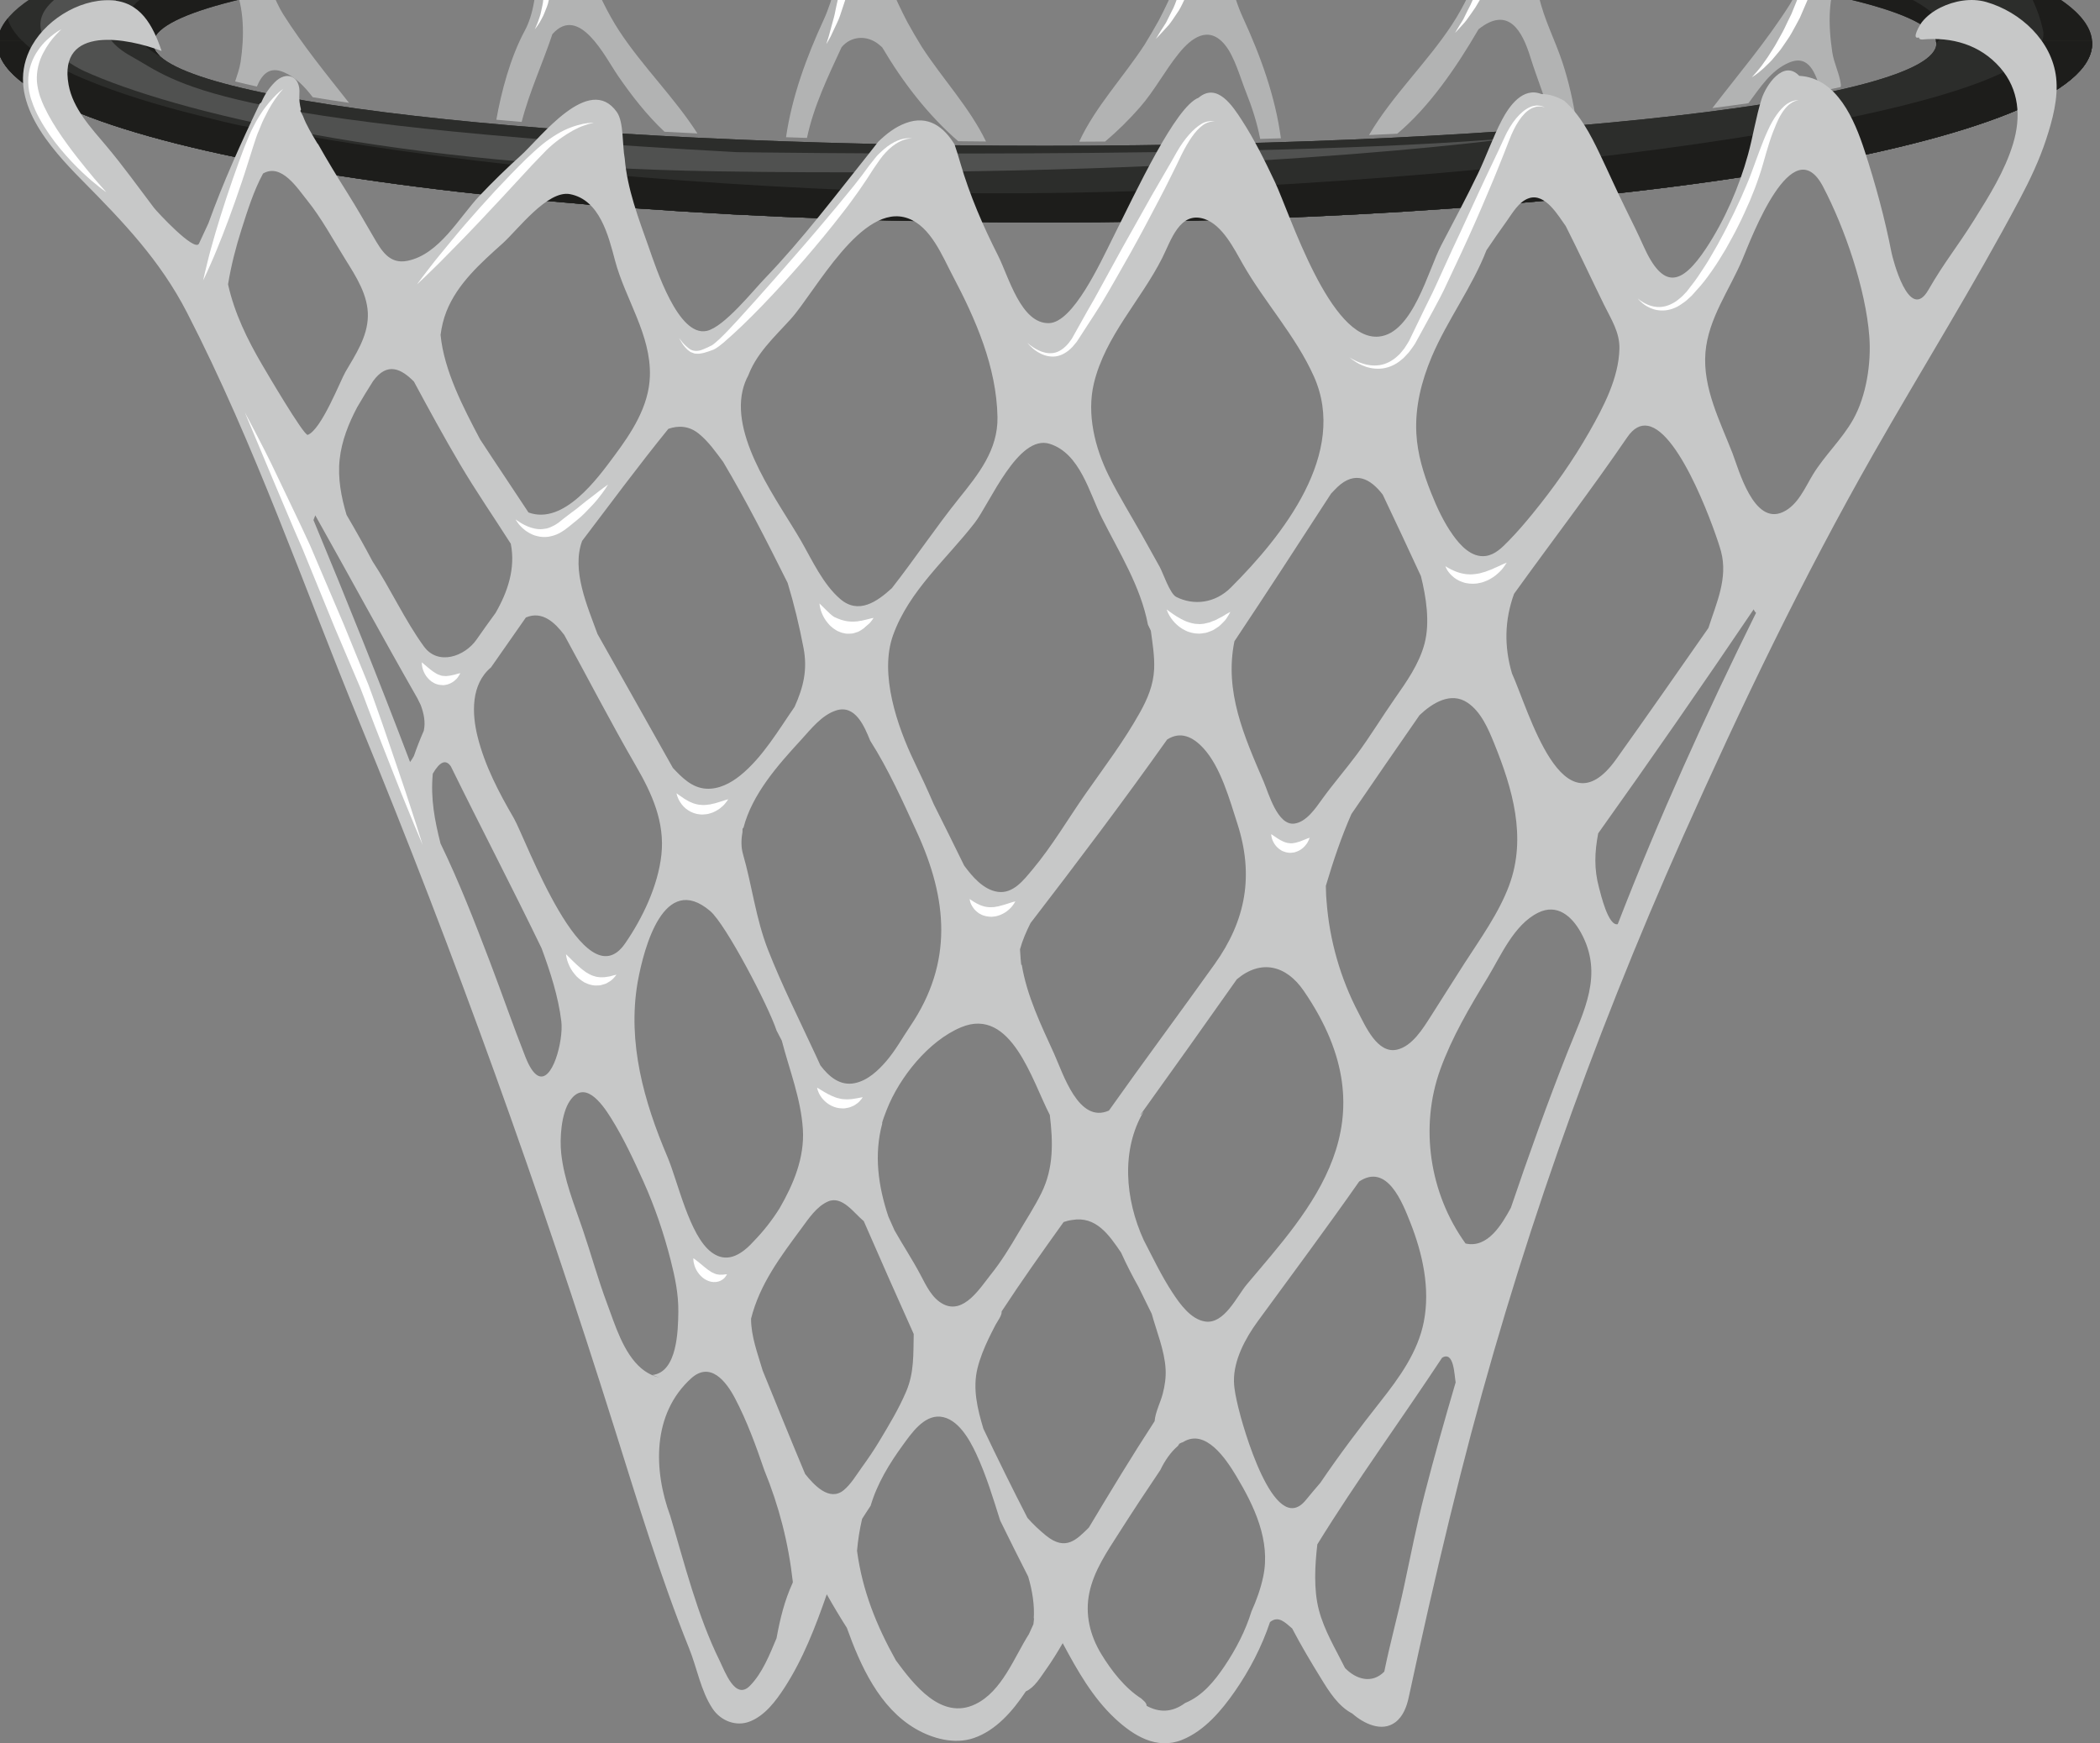 <?xml version="1.0" encoding="UTF-8" standalone="no"?>
<!-- Created with Inkscape (http://www.inkscape.org/) -->

<svg
   version="1.1"
   id="svg1"
   width="785.99"
   height="652.47"
   viewBox="0 0 785.99 652.47"
   xmlns="http://www.w3.org/2000/svg"
   xmlns:svg="http://www.w3.org/2000/svg">
  <rect x="0" y="0" width="785.99" height="652.47" fill="#808080" stroke="none"/>
  <defs
     id="defs1" />
  <g
     id="g1"
     transform="translate(-1892.292,85.948)">
    <g
       id="g4"
       style="display:inline">
      <g
         id="g3"
         transform="translate(1505.581,-837.777)"
         style="display:inline">
        <path
           id="path13"
           d="m 5847.74,4495.54 c -1385.7,0 -2509.01,128.87 -2509.01,287.79 0,158.95 1123.31,287.8 2509.01,287.8 1385.72,0 2509.09,-128.85 2509.09,-287.8 0,-158.92 -1123.37,-287.79 -2509.09,-287.79 m 0.03,791.43 c -1627.84,0 -2947.44,-225.51 -2947.44,-503.64 0,-278.12 1319.6,-503.57 2947.44,-503.57 1627.88,0 2947.48,225.45 2947.48,503.57 0,278.13 -1319.6,503.64 -2947.48,503.64"
           style="display:inline;fill:#2c2d2b;fill-opacity:1;fill-rule:nonzero;stroke:none"
           transform="matrix(0.133,0,0,-0.133,0,1404.293)" />
        <path
           id="path14"
           d="m 3354.49,4749.07 1.56,0.45 c -11.32,11.1 -17.32,22.39 -17.32,33.81 0,158.95 1123.31,287.8 2509.01,287.8 1385.72,0 2509.09,-128.85 2509.09,-287.8 178.8,191.1 -1123.12,436.17 -2519.23,415.94 -1396.17,-20.21 -2286.5,-182.09 -2482.09,-263.07 -195.59,-80.93 -1.02,-187.13 -1.02,-187.13"
           style="display:inline;fill:#1d1d1b;fill-opacity:1;fill-rule:nonzero;stroke:none"
           transform="matrix(0.133,0,0,-0.133,0,1404.293)" />
        <path
           id="path15"
           d="m 8591.91,4967.53 c 28.97,-41.42 52.33,-89.67 64.95,-145.97 60.72,-269.81 -2016.66,-492.35 -3205.66,-456.04 -688.42,21.06 -1329.24,89.22 -1778.55,175.61 -1.44,-0.41 -2.88,-0.71 -4.62,-0.57 -68.85,5.08 -138.75,24.57 -205.42,41.29 -109.59,27.5 -218.34,59.78 -322.6,103.61 -80.17,33.71 -188.73,94.81 -211.01,168.03 -18.75,-22.93 -28.67,-46.35 -28.67,-70.16 0,-278.12 1319.6,-503.57 2947.44,-503.57 1627.88,0 2947.48,225.45 2947.48,503.57 0,64.98 -72.15,127.13 -203.34,184.2"
           style="display:inline;fill:#1d1d1b;fill-opacity:1;fill-rule:nonzero;stroke:none"
           transform="matrix(0.133,0,0,-0.133,0,1404.293)" />
        <path
           id="path16"
           d="m 3141.92,4706.89 c 0,0 -319.24,148.41 80.94,278.81 400.19,130.37 1272.51,301.27 3165.54,269.78 0,0 -1555.78,4.49 -2518.05,-166.37 0,0 -562.06,-62.94 -642.99,-193.35 0,0 -80.93,-76.43 49.45,-148.38 130.42,-71.94 211.32,-188.85 1704.19,-269.79 0,0 1461.34,-22.5 2189.8,40.45 0,0 -822.89,-116.9 -2248.25,-94.39 -894.99,14.12 -1524.33,166.32 -1780.63,283.24"
           style="display:inline;fill:#505150;fill-opacity:1;fill-rule:nonzero;stroke:none"
           transform="matrix(0.133,0,0,-0.133,0,1404.293)" />
      </g>
      <path
         id="path17"
         d="m 2364.585,-136.812 c 0.909,-0.361 0.357,-1.711 -0.256,-2.069 -12.501,-7.349 -20.243,3.981 -23.568,15.547 -2.216,6.36 -3.339,13.5 -4.492,19.065 -0.843,4.039 -2.084,7.953 -3.569,11.799 -2.072,4.761 -4.236,9.469 -6.649,14.063 -1.709,3.103 -3.516,6.167 -5.388,9.215 -7.857,12.061 -18.325,23.135 -24.315,35.984 l -0.033,0.293 c 3.212,-0.012 6.415,-0.028 9.6,-0.055 4.64,-3.905 8.971,-8.192 12.961,-12.744 5.56,-6.339 9.348,-13.713 14.612,-20.229 4.681,-5.812 11.139,-10.677 17.265,-3.235 3.62,4.404 5.749,12.341 7.859,17.612 2.281,5.699 4.169,11.573 5.339,17.604 2.596,-0.072 5.181,-0.148 7.751,-0.224 -2.067,-15.629 -7.656,-30.968 -14.232,-45.216 -6.836,-14.825 -13.421,-49.265 7.116,-57.409"
         style="display:inline;fill:#b2b3b3;fill-opacity:1;fill-rule:nonzero;stroke:none;stroke-width:0.133" />
      <path
         id="path18"
         d="m 1988.816,-99.526 c -1.429,-2.948 -3.383,-5.743 -6.399,-8.275 -11.828,-9.932 -45.509,-12.781 -48.619,5.36 -0.775,4.511 1.749,-2.639 20.124,-3.251 28.435,-0.943 31.268,24.003 28.423,42.917 -0.379,2.5 -1.268,4.885 -2.037,7.307 2.552,0.647 5.275,1.279 8.129,1.909 1.863,-4.412 4.58,-7.708 10.117,-5.341 4.519,1.923 7.777,5.44 10.792,9.336 4.319,0.719 8.836,1.425 13.565,2.104 -8.516,-10.828 -17.205,-21.399 -24.7,-33.265 -3.144,-4.976 -5.496,-12.859 -9.396,-18.801"
         style="fill:#b2b3b3;fill-opacity:1;fill-rule:nonzero;stroke:none;stroke-width:0.133" />
      <path
         id="path19"
         d="m 2102.081,-116.913 c -5.317,-8.039 -18.296,-17.288 -30.149,-18.613 -7.139,0.555 -13.455,2.883 -15.527,9.277 9.149,1.961 18.452,0.136 26.645,6.079 11.765,8.536 12.14,33.719 5.653,45.711 -5.463,10.097 -8.844,23.152 -10.639,33.319 3.113,0.283 6.273,0.561 9.477,0.831 2.848,-11.18 7.847,-21.883 11.505,-32.873 10.064,-11.281 19.745,8.597 24.463,15.475 5.112,7.456 10.829,14.809 17.495,21.072 4.057,0.224 8.167,0.433 12.316,0.641 -8.589,-13.445 -20.516,-25.024 -29.273,-38.396 -8.76,-13.375 -13.243,-29.333 -21.967,-42.521"
         style="fill:#b2b3b3;fill-opacity:1;fill-rule:nonzero;stroke:none;stroke-width:0.133" />
      <path
         id="path20"
         d="m 2231.978,-77.512 c -2.412,-4.588 -4.577,-9.303 -6.649,-14.057 -1.484,-3.841 -2.729,-7.757 -3.568,-11.799 -1.156,-5.563 -2.276,-12.707 -4.492,-19.065 -3.325,-11.565 -11.068,-22.896 -23.569,-15.549 -0.612,0.361 -1.165,1.713 -0.256,2.075 20.537,8.141 13.952,42.579 7.116,57.407 -6.393,13.849 -11.871,28.732 -14.069,43.907 2.593,0.093 5.211,0.181 7.831,0.268 2.521,-11.877 7.827,-22.877 12.927,-33.891 l 0.029,-0.057 c 3.457,-4.203 9.477,-4.707 14.003,-0.997 0.417,0.341 0.817,0.724 1.229,1.085 7.669,13 17.088,25.253 28.411,35.092 3.453,0.044 6.924,0.072 10.409,0.104 -6.037,-12.557 -16.245,-23.461 -23.961,-35.303 -1.872,-3.044 -3.68,-6.117 -5.389,-9.219"
         style="fill:#b2b3b3;fill-opacity:1;fill-rule:nonzero;stroke:none;stroke-width:0.133" />
      <path
         id="path21"
         d="m 2625.482,-110.045 c -1.409,-2.136 -3.943,-3.331 -6.164,-4.443 -3.983,-1.989 -8.576,-3.261 -12.948,-4.079 -10.095,-1.901 -20.439,0.516 -28.364,7.167 -3.011,2.532 -4.967,5.325 -6.393,8.279 -3.899,5.937 -6.252,13.823 -9.399,18.8 -8.769,13.88 -19.16,26 -28.997,38.82 4.653,-0.591 9.14,-1.195 13.475,-1.817 4.471,-5.964 8.448,-12.313 15.177,-15.185 7.66,-3.263 9.957,4.251 12.008,10.656 2.548,-0.497 5.003,-1.005 7.353,-1.515 0.06,-0.404 0.095,-0.732 0.077,-0.847 -0.511,-4.193 -2.603,-8.019 -3.224,-12.164 -3.229,-21.448 0.633,-39.669 23.897,-42.06 4.376,-0.448 8.821,-0.549 13.143,0.396 3.969,0.867 16.376,7.195 10.359,-2.008"
         style="fill:#b2b3b3;fill-opacity:1;fill-rule:nonzero;stroke:none;stroke-width:0.133" />
      <path
         id="path22"
         d="m 2468.305,-87.19 c -4.031,-18.245 2.216,-39.944 23.88,-40.568 0.9,-0.025 2.199,0.104 3.659,0.233 4.072,0.361 9.388,0.723 10.732,-2.268 0.097,-0.216 -0.085,-0.44 -0.268,-0.539 -5.585,-2.919 -10.064,-7.711 -17.64,-7.112 -13.969,1.107 -23.199,6.461 -30.92,18.133 -8.719,13.187 -13.211,29.145 -21.965,42.52 -9.4,14.341 -22.451,26.631 -31.095,41.377 3.548,-0.156 7.071,-0.315 10.557,-0.484 11.831,-9.893 21.949,-24.5 30.431,-39.099 11.159,-8.883 16.364,0.544 19.439,10.549 2.584,8.355 6.121,16.349 7.955,24.937 3.115,-0.237 6.185,-0.489 9.217,-0.744 -1.131,-7.584 -2.824,-15.125 -5.219,-22.393 -2.717,-8.251 -6.877,-16.024 -8.763,-24.544"
         style="fill:#b2b3b3;fill-opacity:1;fill-rule:nonzero;stroke:none;stroke-width:0.133" />
      <path
         id="path49"
         d="m 1940.472,-106.933 c 0,0 22.485,-8.099 36.871,8.541 0,0 -9.889,-21.135 -36.871,-8.541"
         style="fill:#ffffff;fill-opacity:1;fill-rule:nonzero;stroke:none;stroke-width:0.133" />
      <path
         id="path50"
         d="m 2062.776,-128.968 c 0,0 1.171,-0.296 3.269,-0.443 2.088,-0.096 5.141,-0.184 8.744,0.555 3.581,0.707 7.767,2.219 11.548,5.06 1.873,1.428 3.663,3.115 5.168,5.097 1.469,1.987 2.796,4.151 3.753,6.457 0.259,0.631 0.484,1.016 0.765,1.847 l 0.48,1.708 c 0.324,1.136 0.643,2.273 0.957,3.396 0.787,2.156 0.897,4.661 1.161,6.985 0.391,2.331 0.179,4.559 0.017,6.661 -0.017,2.109 -0.561,4.052 -0.971,5.831 -0.301,1.804 -1.088,3.331 -1.599,4.708 -0.503,1.388 -1.255,2.468 -1.705,3.404 -1.093,1.812 -1.911,2.692 -1.911,2.692 0,0 0.557,-1.068 1.276,-2.995 0.285,-0.995 0.823,-2.123 1.072,-3.533 0.248,-1.415 0.741,-2.925 0.839,-4.672 0.165,-1.732 0.459,-3.573 0.315,-5.555 -0.025,-1.98 -0.025,-4.049 -0.472,-6.112 -0.328,-2.087 -0.541,-4.191 -1.361,-6.453 -0.336,-1.115 -0.672,-2.243 -1.013,-3.369 l -0.513,-1.701 -0.639,-1.416 c -0.821,-2.095 -1.964,-4.021 -3.225,-5.797 -1.313,-1.749 -2.741,-3.364 -4.355,-4.705 -3.203,-2.707 -6.844,-4.448 -10.111,-5.547 -3.284,-1.081 -6.185,-1.641 -8.24,-1.847 -2.045,-0.237 -3.251,-0.256 -3.251,-0.256"
         style="fill:#ffffff;fill-opacity:1;fill-rule:nonzero;stroke:none;stroke-width:0.133" />
      <path
         id="path51"
         d="m 2199.174,-138.413 c 0,0 1.076,0.483 2.705,1.756 1.591,1.292 3.828,3.307 5.815,6.312 2.012,2.977 3.768,6.909 4.671,11.349 0.417,2.221 0.756,4.541 0.765,6.916 0.076,1.191 -0.01,2.373 -0.077,3.568 l -0.097,1.797 c -0.068,0.793 -0.173,1.203 -0.255,1.823 -0.783,4.571 -1.548,9.139 -2.399,13.399 -0.507,2.135 -1.252,4.177 -1.843,6.109 -0.637,1.919 -1.239,3.735 -1.795,5.411 -0.561,1.667 -1.348,3.097 -1.928,4.393 -0.604,1.284 -1.131,2.409 -1.565,3.332 -0.964,1.807 -1.599,2.78 -1.599,2.78 0,0 0.344,-1.109 0.953,-3.049 0.268,-0.979 0.585,-2.164 0.953,-3.525 0.34,-1.371 0.847,-2.873 1.216,-4.552 0.655,-3.385 1.585,-7.24 2.479,-11.409 0.549,-4.312 1.268,-8.885 1.979,-13.465 0.081,-0.519 0.235,-1.243 0.255,-1.6 l 0.12,-1.667 c 0.08,-1.107 0.187,-2.213 0.132,-3.309 0.01,-2.188 -0.112,-4.339 -0.409,-6.399 -0.583,-4.125 -1.837,-7.847 -3.335,-10.863 -0.753,-1.507 -1.531,-2.856 -2.313,-3.992 -0.761,-1.161 -1.54,-2.099 -2.204,-2.851 -1.323,-1.511 -2.224,-2.264 -2.224,-2.264"
         style="fill:#ffffff;fill-opacity:1;fill-rule:nonzero;stroke:none;stroke-width:0.133" />
      <path
         id="path52"
         d="m 2356.401,-138.861 c 0,0 -0.288,0.105 -0.761,0.412 -0.501,0.265 -1.165,0.743 -1.985,1.377 -0.873,0.552 -1.699,1.547 -2.732,2.497 -0.437,0.565 -0.901,1.164 -1.395,1.8 -0.515,0.599 -1,1.271 -1.408,2.055 -0.439,0.749 -0.895,1.523 -1.369,2.328 -0.405,0.841 -0.751,1.755 -1.141,2.667 -0.884,1.779 -1.327,3.855 -1.909,5.945 -0.676,2.033 -0.897,4.344 -1.404,6.675 -0.488,2.328 -0.787,4.659 -1.195,7.011 -0.447,2.372 -0.893,4.747 -1.332,7.083 -0.573,2.347 -0.999,4.661 -1.808,6.847 -0.709,2.2 -1.411,4.315 -2.424,6.195 -0.901,1.923 -1.753,3.724 -2.868,5.215 -1.028,1.528 -1.943,2.943 -2.875,4.093 -1,1.096 -1.867,2.052 -2.581,2.841 -1.437,1.565 -2.288,2.405 -2.288,2.405 0,0 0.612,-1.055 1.731,-2.832 0.56,-0.881 1.245,-1.948 2.033,-3.172 0.705,-1.269 1.344,-2.779 2.173,-4.339 0.885,-1.532 1.48,-3.363 2.195,-5.243 0.8,-1.841 1.268,-3.924 1.859,-6.039 0.685,-2.076 0.893,-4.399 1.447,-6.644 0.396,-2.315 0.795,-4.672 1.195,-7.023 0.451,-2.377 0.817,-4.808 1.34,-7.104 0.511,-2.284 0.941,-4.608 1.763,-6.828 0.709,-2.227 1.411,-4.363 2.529,-6.223 0.515,-0.94 0.944,-1.888 1.493,-2.739 0.612,-0.8 1.204,-1.579 1.773,-2.328 1.021,-1.565 2.519,-2.557 3.556,-3.62 1.272,-0.836 2.263,-1.683 3.267,-2.112 0.936,-0.527 1.736,-0.808 2.289,-0.969 0.532,-0.195 0.833,-0.232 0.833,-0.232"
         style="fill:#ffffff;fill-opacity:1;fill-rule:nonzero;stroke:none;stroke-width:0.133" />
      <path
         id="path53"
         d="m 2481.853,-132.566 c 0,0 -0.305,-0.055 -0.867,-0.005 -0.548,-0.015 -1.367,0.208 -2.348,0.451 -0.983,0.323 -2.132,0.765 -3.336,1.547 -1.28,0.597 -2.419,1.847 -3.832,2.813 -1.192,1.312 -2.632,2.52 -3.888,4.104 -1.179,1.628 -2.709,3.183 -3.791,5.019 -1.173,1.905 -2.633,3.835 -3.653,5.867 -1.092,2.036 -2.309,3.976 -3.317,6.172 -2.212,4.211 -4.237,8.565 -6.317,12.585 -2.011,4.049 -4.12,7.756 -6.013,10.868 -1.021,1.531 -2,2.892 -2.868,4.096 -0.804,1.237 -1.783,2.148 -2.457,2.956 -1.435,1.583 -2.277,2.435 -2.277,2.435 0,0 0.608,-1.073 1.715,-2.855 0.532,-0.905 1.307,-1.901 1.892,-3.255 0.639,-1.317 1.353,-2.8 2.183,-4.368 1.46,-3.283 3.187,-7.083 4.964,-11.227 1.796,-4.137 3.787,-8.536 5.981,-12.888 1.045,-2.164 2.416,-4.304 3.607,-6.413 1.149,-2.191 2.693,-3.885 3.969,-5.768 1.305,-2.016 3.032,-3.445 4.432,-5.049 1.441,-1.557 3.173,-2.707 4.573,-3.896 1.653,-0.925 3.015,-1.967 4.516,-2.393 1.4,-0.607 2.705,-0.869 3.781,-1.032 1.081,-0.107 1.937,-0.088 2.505,0.04 0.571,0.08 0.847,0.197 0.847,0.197"
         style="fill:#ffffff;fill-opacity:1;fill-rule:nonzero;stroke:none;stroke-width:0.133" />
      <path
         id="path54"
         d="m 2587.969,-112.334 c 0,0 -1.093,0.297 -2.676,1.309 -0.833,0.436 -1.743,1.123 -2.713,1.991 -1.051,0.763 -1.948,1.96 -3.045,3.088 -1.161,1.073 -1.953,2.693 -3.068,4.101 -1.16,1.391 -1.824,3.279 -2.861,4.959 -1.064,1.683 -1.732,3.659 -2.565,5.591 -0.82,1.975 -1.659,3.98 -2.501,5.985 -0.864,2.007 -1.727,4.017 -2.577,5.992 -1.009,1.971 -2.097,3.861 -3.097,5.705 -1.008,1.841 -2.255,3.44 -3.301,5.036 -1.015,1.612 -2.309,2.925 -3.343,4.224 -1.012,1.324 -2.204,2.321 -3.148,3.284 -0.936,0.969 -1.913,1.667 -2.629,2.308 -1.517,1.208 -2.492,1.736 -2.492,1.736 0,0 0.783,-0.783 2.008,-2.241 0.584,-0.759 1.383,-1.584 2.115,-2.693 0.735,-1.109 1.671,-2.249 2.505,-3.645 0.824,-1.399 1.88,-2.789 2.731,-4.44 0.863,-1.633 1.888,-3.292 2.777,-5.087 0.872,-1.799 1.713,-3.676 2.676,-5.536 0.812,-1.989 1.636,-4.011 2.461,-6.031 0.885,-2.011 1.775,-4.024 2.647,-6.005 0.889,-2.013 1.773,-3.988 2.987,-5.737 1.183,-1.757 2.071,-3.591 3.459,-5 1.327,-1.424 2.355,-2.951 3.768,-3.959 1.309,-1.08 2.459,-2.12 3.731,-2.724 1.169,-0.713 2.24,-1.236 3.185,-1.531 0.888,-0.409 1.688,-0.48 2.187,-0.592 0.507,-0.093 0.783,-0.088 0.783,-0.088"
         style="fill:#ffffff;fill-opacity:1;fill-rule:nonzero;stroke:none;stroke-width:0.133" />
    </g>
    <g
       id="g5"
       style="display:inline">
      <g
         id="g11"
         transform="translate(1505.581,-837.777)"
         style="display:inline">
        <path
           id="path8"
           style="display:inline;fill:#2c2d2b;fill-opacity:1;fill-rule:nonzero;stroke:none"
           d="m 2901.429,4790.739 c -0.21,-2.478 -1.099,-4.926 -1.099,-7.412 0,-278.12 1319.601,-503.569 2947.441,-503.569 1627.88,0 2947.485,225.449 2947.485,503.569 0,2.486 -0.888,4.934 -1.099,7.412 h -438.97 c 0.546,-2.471 1.641,-4.926 1.641,-7.412 0,-158.92 -1123.367,-287.783 -2509.087,-287.783 -1385.7,0 -2509.014,128.863 -2509.014,287.783 0,2.486 1.094,4.941 1.641,7.412 z"
           transform="matrix(0.133,0,0,-0.133,0,1404.293)" />
        <path
           id="path9"
           style="display:inline;fill:#1d1d1b;fill-opacity:1;fill-rule:nonzero;stroke:none"
           d="m 3299.998,4790.739 c 24.635,-24.902 54.492,-41.675 54.492,-41.675 l 1.553,0.454 c -11.32,11.1 -17.314,22.389 -17.314,33.809 0,2.486 1.094,4.941 1.641,7.412 z m 5055.191,0 c 0.546,-2.471 1.641,-4.926 1.641,-7.412 2.292,2.45 3.304,4.945 5.112,7.412 z"
           transform="matrix(0.133,0,0,-0.133,0,1404.293)" />
        <path
           id="path10"
           style="display:inline;fill:#1d1d1b;fill-opacity:1;fill-rule:nonzero;stroke:none"
           d="m 2901.107,4790.739 c -0.214,-2.473 -0.776,-4.931 -0.776,-7.412 0,-278.12 1319.601,-503.569 2947.441,-503.569 1627.88,0 2947.485,225.449 2947.485,503.569 0,2.485 -0.815,4.936 -1.025,7.412 h -140.698 c -95.162,-255.664 -2058.978,-460.131 -3202.339,-425.215 -688.42,21.06 -1329.23,89.216 -1778.54,175.606 -1.44,-0.41 -2.889,-0.711 -4.629,-0.571 -68.85,5.08 -138.745,24.574 -205.415,41.294 -109.59,27.5 -218.343,59.778 -322.603,103.608 -55.817,23.47 -124.813,60.408 -169.453,105.278 z"
           transform="matrix(0.133,0,0,-0.133,0,1404.293)" />
        <path
           id="path11"
           style="display:inline;fill:#505150;fill-opacity:1;fill-rule:nonzero;stroke:none"
           d="m 3036.912,4790.739 c 32.407,-49.707 105.015,-83.848 105.015,-83.848 256.3,-116.92 885.63,-269.122 1780.62,-283.242 1425.36,-22.51 2248.257,94.394 2248.257,94.394 -728.46,-62.95 -2189.81,-40.459 -2189.81,-40.459 -1492.87,80.94 -1573.765,197.855 -1704.185,269.795 -26.273,14.499 -43.663,29.159 -55.166,43.359 z"
           transform="matrix(0.133,0,0,-0.133,0,1404.293)" />
      </g>
      <path
         id="path23"
         d="m 2585.854,71.122 c -2.199,3.891 -0.855,1.508 -0.013,0.02 -4.159,7.355 -10.573,13.297 -14.971,20.472 -2.924,4.773 -5.637,11.555 -11.341,14.123 -10.932,4.935 -16.471,-16.057 -18.801,-22.055 -4.649,-11.98 -11.204,-24.472 -10.115,-37.727 1.047,-12.721 9.06,-23.451 13.859,-34.891 3.432,-8.177 18.689,-49.011 30.161,-27.144 8.193,15.612 15.965,38.42 17.309,56.035 0.765,9.968 -1.099,22.323 -6.088,31.167 m -88.076,188.831 c -3.568,0.839 -6.384,-11.383 -6.988,-13.604 -1.917,-7.019 -1.672,-13.292 -0.324,-20.399 19.771,-27.7 39.135,-55.656 58.196,-83.844 0.189,0.513 0.484,0.961 0.884,1.325 -18.887,38.104 -36.408,76.893 -51.768,116.521 m -40.004,106.169 c -3.272,5.987 -8.593,15.271 -16.951,13.349 -13.501,-18.699 -17.267,-43.66 -9.415,-65.277 4.373,-12.033 10.915,-23.121 17.551,-34.025 5.02,-8.251 9.903,-20.003 19.031,-24.508 7.156,-3.536 12.651,1.357 15.987,7.409 8.689,15.755 1.096,29.361 -4.884,44.484 -7.64,19.315 -14.645,38.901 -21.319,58.568 m -32.276,107.107 c -2.907,11.312 -5.191,22.768 -7.615,34.181 -2.289,10.814 -5.292,21.48 -7.483,32.307 -4.616,4.667 -10.523,2.933 -14.68,-1.347 -3.539,-7.12 -7.796,-14.039 -9.812,-21.8 -1.995,-7.667 -1.464,-16.693 -0.563,-24.497 14.727,-23.888 31.244,-46.433 46.684,-69.836 4.515,-2.761 4.589,6.623 5.087,9.2 -4.087,13.907 -8.033,27.849 -11.619,41.792 m -44.508,2.328 c -11.913,14.495 -23.807,-28.573 -25.283,-34.954 -0.711,-3.088 -1.496,-6.32 -1.565,-9.51 -0.171,-7.963 4.321,-16.229 8.868,-22.456 12.732,-17.419 25.616,-34.695 37.995,-52.375 10.451,-6.951 16.163,7.824 19.12,15.289 4.615,11.672 7.524,24.716 5.071,37.235 -2.204,11.265 -9.143,20.852 -16.1,29.674 -7.871,9.979 -15.48,20.044 -22.613,30.567 -1.845,2.16 -3.688,4.321 -5.479,6.51 -11.523,14.063 -1.425,1.737 -0.013,0.019 m -15.908,28.64 c -0.965,4.533 -2.509,8.813 -4.376,12.946 -2.263,7.32 -5.836,14.187 -10.095,20.52 -3.781,5.627 -8.299,11.146 -14.739,13.786 -4.997,3.707 -9.847,3.56 -14.425,1.067 0,-1.2 -1.263,-2 -2.023,-2.76 -6.131,-3.893 -11.217,-10.493 -14.952,-16.64 -4.22,-6.946 -6.129,-14.814 -4.471,-22.867 1.727,-8.373 6.691,-15.51 11.204,-22.6 5.015,-7.869 10.157,-15.672 15.385,-23.408 1.692,-3.527 3.867,-6.701 6.607,-9.032 0.165,-0.257 0.323,-0.525 0.488,-0.792 0.468,-0.271 0.924,-0.458 1.379,-0.602 8.448,-5.331 16.199,6.477 19.893,12.623 6.776,11.265 12.991,24.289 10.124,37.757 m -81.215,-15.349 c 1.388,1.12 5.391,4.346 -0.01,-0.008 l -0.017,-0.008 c -2.513,-2.031 -4.861,-4.255 -6.997,-6.672 -5.675,-11.034 -11.175,-22.178 -16.496,-33.378 -2.203,-7.363 -4.073,-14.956 -2.207,-22.584 0.944,-3.844 2.467,-7.531 4.16,-11.101 0.839,-1.755 1.719,-3.481 2.62,-5.205 0.668,-1.292 2.424,-3.484 2.272,-5.005 7.425,-11.361 15.283,-22.407 23.189,-33.44 1.005,-0.356 2.039,-0.637 3.113,-0.76 9.001,-1.631 13.944,5.635 18.403,12.2 2.101,4.669 4.389,9.063 6.555,12.909 1.663,3.323 3.28,6.669 4.913,10.005 1.851,6.664 4.836,13.836 5.197,20.771 0.161,3.085 -0.301,6.153 -1.08,9.14 -0.855,3.311 -2.773,6.857 -3.033,10.26 -8.528,13.084 -16.593,26.422 -24.612,39.818 -4.611,4.555 -8.707,8.911 -15.972,3.057 m -4.78,33.121 c -0.567,1.24 -1.132,2.48 -1.695,3.72 -5.551,8.76 -10.088,21.427 -20.025,26.213 -12.821,6.187 -23.144,-7.466 -29.741,-16.36 -7.296,-13.08 -12.548,-26.067 -14.56,-41.041 0.349,-4.044 0.979,-8.039 1.901,-11.967 1.029,-1.659 2.132,-3.276 3.193,-4.911 2.421,-8.211 6.956,-15.693 11.961,-22.563 3.169,-4.346 7.871,-11.341 14.085,-10.773 6.592,0.604 11.009,8.612 13.459,13.878 3.747,8.041 6.316,16.56 8.975,25 3.441,7.027 6.933,14.017 10.489,20.991 1.557,5.307 2.437,10.667 2.072,15.907 0.144,-0.72 0.241,-0.8 -0.115,1.906 m -70.993,-50.173 c -5.399,4.448 -11.26,-2.073 -14.455,-6.063 -5.38,-12.836 -10.616,-25.755 -15.883,-38.683 -1.864,-6.341 -4.352,-12.748 -4.352,-19.437 3.259,-12.959 11.017,-23.196 18.797,-33.719 2.692,-3.639 5.696,-8.271 10.005,-10.14 5.343,-2.337 9.825,4.487 13.381,7.348 6.141,14.123 12.387,28.204 18.699,42.256 -0.187,7.515 0.217,14.304 -2.773,21.4 -2.736,6.483 -6.524,12.74 -10.14,18.765 -1.979,3.295 -4.14,6.467 -6.389,9.576 -2.072,2.868 -4.148,6.427 -6.891,8.696 m -19.083,34.613 c -3.109,6.773 -4.725,13.467 -6.077,20.827 -2.545,6.027 -5.283,13.067 -9.971,17.8 -5.492,5.561 -9.367,-5.439 -11.324,-9.413 -8.371,-16.987 -13.076,-36.133 -18.481,-54.203 -6.313,-17.099 -6.832,-38.137 7.792,-51.435 7.151,-6.489 13.063,1 16.433,7.401 4.491,8.546 7.843,17.755 10.956,26.867 5.543,13.545 9.04,27.155 10.699,41.876 l -0.027,0.28 m -56.663,-80.192 c -6.767,-5.703 -9.945,-16.573 -12.795,-24.164 -3.467,-9.219 -6.044,-18.729 -9.225,-28.044 -3.173,-9.308 -6.921,-18.412 -7.98,-28.263 -0.609,-5.636 0,-14.871 3.224,-19.633 5.397,-7.983 11.727,0.5 15.356,6.303 4.751,7.585 8.579,15.82 12.245,23.973 4.232,9.421 7.568,19.24 10.12,29.248 1.659,6.497 2.973,12.783 2.888,19.499 -0.093,6.863 -0.379,22.524 -9.697,23.56 0.871,0.273 1.939,0.8 2.815,0.988 -2.68,-0.573 -4.969,-1.8 -6.951,-3.467 M 2093.33,316.472 c -1.399,-0.892 -2.88,-3.023 -4.389,-6.845 -4.653,-11.779 -8.783,-23.787 -13.297,-35.62 -5.7,-14.94 -11.485,-29.864 -18.473,-44.256 -2.191,-8.689 -3.764,-16.755 -2.9,-26.121 2.671,-4.603 4.933,-5.483 6.788,-2.696 11.175,22.743 22.911,45.219 33.939,68.037 3.243,8.804 6.267,18.044 7.391,27.388 0.849,7.124 -3.421,23.705 -9.057,20.113 m -61.615,-192.337 c -3.096,-5.863 -6.359,-11.639 -9.711,-17.365 -2.015,-6.711 -3.343,-13.755 -2.589,-20.784 0.736,-6.872 3.351,-13.459 6.564,-19.523 1.909,-3.284 3.892,-6.535 5.933,-9.74 5.368,-7.432 10.689,-4.519 15.305,0.151 5.584,10.38 11.224,20.732 17.217,30.883 6.001,10.169 12.697,19.852 19.036,29.811 1.824,9.203 -1.133,17.992 -5.713,25.921 -2.425,3.308 -4.785,6.609 -7.083,9.915 -4.419,6.364 -14.407,9.904 -19.715,2.615 -7.168,-9.839 -12.493,-21.641 -19.245,-31.883 m 19.185,63.437 c -1.348,3.088 -2.591,6.244 -3.713,9.473 -0.451,0.803 -0.927,1.555 -1.416,2.227 -11.545,-30.443 -23.652,-60.511 -36.157,-90.575 0.229,-0.584 0.456,-1.169 0.677,-1.761 12.791,22.765 25.228,45.752 38.203,68.44 l 1.267,2.573 c 1.153,3.096 1.859,6.347 1.14,9.623 M 2007.458,76.824 c -1.621,0.101 -15.68,-23.919 -17.083,-26.304 -5.512,-9.396 -10.371,-19.363 -12.731,-30.057 1.152,-6.985 2.897,-13.857 5.053,-20.592 2.229,-6.965 4.547,-14.437 8.052,-20.877 6.849,-3.984 12.82,5.459 16.471,9.977 5.428,6.728 9.8,14.903 14.381,22.236 3.976,6.365 8.536,13.404 8.38,21.207 -0.159,7.763 -4.612,14.351 -8.388,20.82 -1.911,3.279 -8.997,21.651 -14.136,23.591 m 51.928,-46.211 c 4.14,-10.448 12.901,-18.156 21.057,-25.484 5.643,-5.079 16.792,-20.052 25.24,-18.407 11.072,2.161 14.335,15.531 16.785,24.773 3.849,14.547 13.56,27.803 13.067,43.349 -0.363,11.336 -6.873,21.159 -13.445,29.984 -5.993,8.047 -18.763,25.901 -31.996,21.027 -5.977,-9.12 -12.141,-18.201 -18.112,-27.36 -6.193,-11.744 -13.497,-25.661 -14.791,-39.096 0.387,-2.937 1.043,-5.869 2.195,-8.787 m 94.495,45.787 c 3.591,2.924 6.283,6.779 9.069,10.523 8.728,14.661 16.488,29.975 24.148,45.311 2.424,8.013 4.389,16.167 5.951,24.388 1.535,8.083 -0.035,14.599 -3.361,21.997 -6.019,8.692 -12.032,19.008 -20.363,25.703 -3.555,2.86 -7.991,5.191 -12.683,4.923 -5.315,-0.297 -9.073,-4.123 -12.507,-7.789 -9.369,-16.724 -18.808,-33.412 -28.213,-50.115 -3.753,-10.375 -9.817,-23.847 -5.743,-34.855 10.659,-14.028 21.161,-28.252 32.272,-41.932 3.799,-1.32 7.788,-1.12 11.429,1.847 m 16.344,-16.136 c 0.453,-2 1.172,-3.937 2.189,-5.801 -0.165,0.435 -0.328,0.877 -0.471,1.315 2.972,-9.115 10.161,-15.5 16.316,-22.315 9.163,-10.133 26.679,-43.995 43.913,-37.68 8.512,3.115 12.775,14.041 16.764,21.601 8.533,16.156 16.36,34.013 16.7,52.771 0.225,12.331 -7.219,21.489 -14.412,30.448 -8.737,10.888 -16.504,22.573 -25.113,33.581 -5.529,5.057 -12.467,9.971 -19.344,4.047 -6.453,-5.557 -10.489,-14.492 -14.604,-21.661 -8.26,-14.376 -26.164,-37.839 -21.939,-56.305 m 114.988,19.912 c 11.356,3.62 14.781,18.333 19.511,27.768 6.461,12.875 14.504,25.568 17.227,39.924 0.357,0.748 0.728,1.492 1.085,2.243 0.629,4.771 1.453,9.563 1.233,14.388 -0.28,5.977 -2.48,11.153 -5.364,16.311 -5.98,10.689 -13.169,20.168 -20.175,30.157 -6.687,9.545 -12.557,19.677 -20.068,28.625 -3.264,3.888 -7.185,9.065 -12.915,8.251 -5.389,-0.765 -9.557,-5.721 -12.583,-9.828 -3.78,-7.685 -7.551,-15.381 -11.412,-23.032 -2.28,-5.312 -4.752,-10.609 -7.279,-15.872 -6.328,-13.172 -13.135,-32.808 -7.916,-47.32 6.024,-16.721 19.925,-28.331 30.541,-42.027 5.696,-7.345 16.283,-33.361 28.113,-29.588 m 16.507,-22.617 c 4.216,-17.685 17.548,-31.055 25.573,-46.937 3.251,-6.427 6.521,-17.721 15.828,-14.607 6.687,2.236 11.097,11.176 14.328,16.844 8.2,14.391 19.771,26.823 26.593,42.02 12.948,28.807 -11.623,59.661 -31.061,79.089 -5.904,5.903 -13.925,6.801 -20.443,3.492 -2.387,-1.213 -4.933,-8.985 -6.168,-11.213 -2.187,-3.939 -4.376,-7.879 -6.576,-11.803 -4.143,-7.391 -8.677,-14.688 -12.447,-22.229 -5.252,-10.516 -8.357,-23.175 -5.628,-34.656 m 91.075,38.867 0.01,-0.009 0.01,-0.013 c 6.759,-6.417 12.497,-3.092 17.016,2.763 4.848,10.141 9.577,20.331 14.304,30.527 1.948,7.861 3.436,17.257 1.352,25.228 -1.999,7.597 -6.72,14.276 -11.161,20.623 -4.816,6.891 -9.157,14.099 -14.168,20.855 -4.237,5.705 -8.908,11.06 -13.055,16.82 -2.416,3.36 -5.859,8.503 -10.349,9.085 -6.296,0.816 -9.652,-11.421 -11.46,-15.64 -7.312,-17.028 -14.811,-33.719 -10.969,-52.601 12.208,-18.303 24.179,-36.773 36.152,-55.235 0.773,-0.801 1.509,-1.628 2.325,-2.401 m 35.377,-48.867 c 2.344,-5.529 1.276,-2.997 0.023,-0.039 5.813,-13.709 15.083,-25.967 20.46,-39.813 2.445,-3.64 4.943,-7.244 7.507,-10.799 2.191,-3.043 4.54,-7.412 8.427,-8.688 6.117,-1.997 10.988,6.661 13.748,10.464 4.935,9.749 9.52,19.656 14.335,29.459 2.688,5.465 5.904,10.296 5.743,16.487 -0.277,10.899 -5.929,21.684 -11.255,31.033 -6.125,10.753 -13.344,20.975 -21.213,30.617 -2.885,3.536 -5.861,7.019 -9.081,10.289 -2.323,2.367 -4.952,5.088 -8.477,5.572 -5.347,0.727 -9.58,-4.031 -12.281,-7.809 -3.488,-4.891 -6.027,-10.409 -8.217,-15.924 -2.841,-7.147 -5.075,-14.48 -5.484,-22.167 -0.519,-9.879 1.903,-19.529 5.748,-28.628 -1.451,3.435 -3.105,7.333 0.02,-0.055 m -39.361,203.919 c -0.128,-1.041 -0.227,-2.883 -0.281,-5.869 2.837,-9.528 5.853,-18.456 9.583,-26.896 8.444,-12.357 16.947,-24.692 25.496,-36.995 4.723,-4.476 11.629,-8.88 17.917,-4.689 5.071,3.385 7.793,9.779 9.996,15.223 6.865,16.92 12.263,35.207 5.648,53.095 -3.871,10.479 -10.839,20.085 -16.861,29.427 -4.205,6.533 -8.303,13.117 -12.496,19.656 -2.924,4.563 -6.933,11.208 -12.676,12.495 -7.3,1.644 -11.808,-8.885 -14.416,-13.843 -6.724,-12.819 -10.827,-27.139 -11.909,-41.603 m -69.599,79.701 c 12.08,-16.819 24.084,-33.68 36.011,-50.601 8.933,-7.529 18.388,-5.352 25.007,4.283 33.893,49.308 2.34,81.841 -21.241,109.873 -3.787,4.492 -8.432,15.003 -15.628,13.935 -5.389,-0.8 -9.489,-6.636 -12.239,-10.817 -4.104,-6.24 -7.329,-13.055 -10.765,-19.675 -6.997,-15.328 -8.516,-33.76 0,-48.153 -0.812,1.033 -1.369,1.653 -1.144,1.156 m -44.515,-56.221 c -0.081,1.005 -0.293,0.219 -0.635,-5.589 0.925,-3.392 2.336,-6.635 3.936,-9.82 17.409,-22.623 34.616,-45.404 51.128,-68.697 4.952,-3.191 9.545,-1.125 13.544,3.2 6.504,7.031 9.843,19.281 12.727,28.196 6.275,19.385 3.251,36.236 -8.491,52.673 -13.088,18.333 -26.537,36.401 -39.559,54.795 -11.399,5.071 -17.184,-13.961 -20.571,-21.396 -4.883,-10.724 -10.196,-21.645 -12.08,-33.361 m -52.179,59.544 c -0.231,0.161 0.081,-1.013 1.645,-5.035 4.715,-12.088 15.636,-25.831 27.875,-30.935 18.796,-7.831 26.624,20.235 33.187,32.827 1.204,10.129 1.492,19.785 -3.123,29.173 -2.544,5.177 -5.777,10.092 -8.693,15.063 -3.127,5.331 -6.368,10.623 -10.24,15.448 -4.007,5.003 -10.115,15.055 -17.796,11.139 -4.245,-2.161 -6.448,-7.005 -8.567,-11.013 -2.999,-5.669 -6.547,-11.027 -9.703,-16.612 -0.767,-1.729 -1.545,-3.461 -2.311,-5.188 -3.785,-11.345 -5.453,-23.067 -2.275,-34.867 m -34.293,-45.445 c -2.985,-6.424 -5.875,-12.885 -8.46,-19.481 -4.632,-11.839 -5.939,-23.893 -9.367,-35.808 -0.736,-2.565 -0.744,-5.339 -0.204,-8.227 0.012,-0.429 0.01,-0.856 0.021,-1.289 0.127,-0.159 0.251,-0.323 0.379,-0.484 3.271,-12.571 12.917,-23.421 21.503,-32.765 3.721,-4.055 7.72,-9.295 13.139,-11.039 7.209,-2.328 10.612,6.036 12.757,11.301 6.809,10.699 12.236,22.773 17.507,34.292 11.437,24.967 13.637,48.672 -2.488,72.533 -2.995,4.425 -5.543,9.12 -9.048,13.185 -3.049,3.539 -6.928,7.159 -11.651,8.159 -5.605,1.188 -9.8,-2.461 -12.969,-6.648 -0.467,-1.029 -0.931,-2.071 -1.411,-3.097 -3.183,-6.897 -6.504,-13.739 -9.708,-20.632 m -61.971,-21.883 c -15.22,22.013 -37.236,-39.347 -41.668,-46.951 -5.589,-9.591 -10.815,-19.568 -13.524,-30.401 -2.173,-8.664 -2.564,-19.623 5.003,-25.976 4.267,-6.147 8.636,-12.303 13.059,-18.683 6.143,-2.62 10.885,1.915 14.369,6.541 8.944,16.331 17.487,32.893 26.824,49.008 6.013,10.372 10.867,21.047 9.523,33.309 -1.267,11.561 -7.027,23.667 -13.585,33.152 m 4.665,14.724 c 0.039,-0.188 0.069,-0.372 0.103,-0.568 2.313,-12.64 9.788,-41.008 27.081,-26.3 5.876,5.008 21.792,35.459 24.864,44.781 0.655,1.24 1.28,2.491 1.94,3.724 2.837,10.943 7.159,21.732 7.885,33.123 0.677,10.656 -3.479,20.576 -8.707,29.623 -2.804,4.479 -6.044,8.604 -9.715,12.377 -6.661,7.388 -11.745,7.125 -15.832,4.049 -8.265,-6.244 -12.505,-26.448 -16.471,-35.76 -8.753,-20.557 -14.964,-42.604 -11.149,-65.049 M 2508.961,73.418 c 12.497,2.104 26.029,41.503 27.487,47.051 2.639,10.047 -1.727,19.225 -4.728,28.624 -11.469,16.425 -22.911,32.865 -34.553,49.164 -20.119,28.152 -32.596,-18.069 -38.971,-32.156 -2.967,-10.039 -2.8,-19.929 0.781,-29.796 14.063,-19.551 28.763,-38.688 42.341,-58.571 2.42,-3.541 5.009,-4.759 7.643,-4.316 m 152.907,-130.301 c -1.561,-13.781 -13.315,-24.641 -26.199,-28.325 0.616,0.175 1.293,0.364 1.952,0.557 -0.561,-0.163 -1.208,-0.349 -1.96,-0.563 -0.209,-0.063 -0.333,-0.093 -0.507,-0.143 0.171,0.045 0.311,0.085 0.497,0.14 -5.589,-1.597 -11.989,-0.437 -17.112,2.123 -2.628,1.315 -5.065,3.096 -6.899,5.408 -0.584,0.737 -4.271,6.709 -1.101,5.753 -0.019,0.479 0.344,0.752 1.121,0.781 11.159,-1.055 21.732,1.893 29.277,10.549 7.125,8.159 7.853,18.481 4.791,28.525 -3.117,10.216 -8.924,19.451 -14.556,28.443 -6.512,10.401 -10.996,15.565 -17.121,26.196 -7.265,12.62 -13.42,-12.065 -13.781,-13.872 -2.527,-12.928 -5.997,-25.675 -10.081,-38.188 -3.756,-11.528 -10.299,-27.317 -24.476,-28.063 -5.924,-6.265 -12.48,3.56 -14.088,8.661 -2.135,6.779 -3.197,13.972 -5.095,20.847 -3.315,12.055 -8.733,24.519 -15.603,34.929 -9.367,14.188 -16.203,15.612 -23.536,-0.799 -2.016,-4.521 -4.211,-8.961 -6.409,-13.393 -3.489,-7.019 -6.636,-14.175 -10.021,-21.24 -3.373,-7.057 -7.252,-14.475 -13.239,-19.685 -2.649,-1.484 -5.419,-2.523 -8.489,-2.497 -6.925,-2.773 -12.024,4.42 -14.773,9.649 -3.408,6.489 -5.819,13.513 -8.992,20.129 -4.359,9.052 -9.085,17.915 -13.751,26.808 -4.927,9.401 -10.601,32.9 -23.297,34.181 -18.325,1.841 -33.252,-45.828 -38.993,-57.968 -3.731,-7.891 -7.615,-15.743 -12.373,-23.076 -3.311,-5.091 -9.16,-14.265 -16.177,-8.341 -8.559,3.259 -23.144,34.6 -32.141,52.584 -4.801,9.612 -14.836,31.476 -23.773,31.765 -10.544,0.344 -15.143,-17.427 -19.103,-25.244 -5.695,-11.251 -10.596,-22.571 -14.131,-34.685 -0.664,-2.257 -1.348,-4.636 -2.175,-6.98 -3.939,-6.4 -9.779,-11.148 -18.316,-7.943 -4.036,1.516 -7.231,4.071 -10.212,6.931 -1.14,1.457 -2.267,2.927 -3.395,4.336 -12.651,15.804 -24.973,32.216 -39.031,46.817 -4.505,4.68 -15.288,18.219 -21.763,19.669 -10.701,2.408 -18.967,-23.492 -21.748,-31.357 -3.799,-10.736 -8.019,-21.719 -8.972,-33.153 -0.953,-4.964 -0.301,-13.637 -2.948,-17.388 -10.373,-14.677 -28.605,9.691 -36.015,16.328 -5.317,4.773 -10.425,9.756 -15.333,14.943 -7.716,8.169 -15.059,21.985 -27.011,24.404 -6.809,1.383 -9.751,-3.844 -12.736,-8.967 -3.187,-5.465 -6.3,-10.945 -9.673,-16.299 -3.815,-6.057 -7.524,-12.149 -11.041,-18.385 -0.089,-0.097 -0.197,-0.175 -0.277,-0.305 -1.991,-3.336 -4.067,-6.675 -5.393,-10.24 -0.323,-0.637 -0.668,-1.255 -0.983,-1.892 0.072,-0.164 0.149,-0.352 0.227,-0.537 -0.477,-1.877 -0.737,-3.831 -0.584,-5.899 0.48,-6.687 -4.879,-8.736 -9.217,-4.323 -2.132,2.169 -3.727,4.524 -4.925,7.305 -0.153,0.353 -0.409,0.565 -0.695,0.697 -7.001,14.648 -13.725,29.516 -19.209,44.768 -1.164,2.549 -2.352,5.089 -3.539,7.628 -1.587,3.391 -15.883,-12.109 -16.881,-13.437 -5.923,-7.817 -11.615,-15.789 -17.951,-23.289 -5.581,-6.593 -12.357,-13.853 -13.961,-22.672 -4.131,-22.684 22.268,-17.495 34.816,-12.688 -3.28,-9.567 -7.887,-18.596 -19.239,-18.989 -12.052,-0.424 -25.173,7.977 -30.235,18.811 -8.649,18.513 7.767,36.489 19.8,48.675 15.288,15.473 29.056,29.763 39.163,49.392 25.489,49.513 43.584,102.319 64.716,153.733 35.641,86.721 67.236,174.613 95.392,264.192 8.652,27.516 17.087,55.367 27.865,82.14 2.944,7.307 4.329,15.8 8.711,22.427 3.059,4.614 8.835,6.92 14.08,4.814 5.585,-2.227 9.635,-7.64 12.803,-12.507 6.997,-10.747 11.703,-23 15.896,-35.054 2.395,4.254 4.892,8.44 7.521,12.561 5.071,14.16 12.173,29.906 25.764,37.8 6.316,3.667 14.523,5.88 21.648,3.467 8.435,-2.84 14.797,-10.307 19.569,-17.493 3.225,-1.413 5.5,-5.307 7.465,-8.067 2.288,-3.213 4.364,-6.573 6.335,-9.986 5.397,10.08 11.157,20.347 19.616,28.227 6.895,6.414 15.557,11.787 25.043,7.973 8.379,-3.36 14.781,-10.96 19.796,-18.186 5.508,-7.933 10.064,-16.733 13.131,-25.893 3.156,-2.56 5.601,0.106 8.291,2.373 3.331,6.36 6.984,12.507 10.744,18.6 3.043,4.96 6.457,10.494 11.787,13.267 4.173,3.68 10.996,7.12 16.135,3.214 2.871,-2.173 4.228,-5.853 4.96,-9.267 1.229,-5.707 2.471,-11.414 3.731,-17.107 4.904,-22.173 10.072,-44.273 15.644,-66.281 20.771,-82.032 48.819,-161.436 83.256,-238.719 21.724,-48.756 44.94,-97.071 71.377,-143.461 18.119,-31.8 37.537,-62.849 54.692,-95.201 3.816,-7.197 7.329,-14.591 9.872,-22.343 2.371,-7.217 4.625,-15.472 3.753,-23.128"
         style="fill:#c7c8c8;fill-opacity:1;fill-rule:nonzero;stroke:none;stroke-width:0.133" />
      <path
         id="path24"
         d="m 2638.753,-84.329 c 1,0.287 1.585,0.451 1.8,0.511 -0.256,-0.068 -0.948,-0.271 -1.8,-0.511"
         style="fill:#dedede;fill-opacity:1;fill-rule:nonzero;stroke:none;stroke-width:0.133" />
      <path
         id="path25"
         d="m 2637.966,-84.553 c 0.272,0.076 0.54,0.148 0.787,0.224 -0.239,-0.068 -0.493,-0.143 -0.787,-0.224"
         style="fill:#dedede;fill-opacity:1;fill-rule:nonzero;stroke:none;stroke-width:0.133" />
      <path
         id="path26"
         d="m 2637.621,-84.652 c 0.128,0.033 0.225,0.06 0.345,0.099 l -0.345,-0.099"
         style="fill:#dedede;fill-opacity:1;fill-rule:nonzero;stroke:none;stroke-width:0.133" />
      <path
         id="path27"
         d="m 2640.553,-83.818 c 0.14,0.041 0.131,0.041 0,0"
         style="fill:#dedede;fill-opacity:1;fill-rule:nonzero;stroke:none;stroke-width:0.133" />
      <path
         id="path28"
         d="m 2635.154,-85.358 c -0.604,-0.173 -1.131,-0.323 -1.399,-0.4 0.225,0.067 0.719,0.208 1.399,0.4"
         style="fill:#dedede;fill-opacity:1;fill-rule:nonzero;stroke:none;stroke-width:0.133" />
      <path
         id="path29"
         d="m 2114.489,-39.938 c 0,0 -1.435,0.167 -3.744,1.021 -2.335,0.783 -5.436,2.463 -8.821,4.875 -1.681,1.235 -3.441,2.645 -5.14,4.331 -1.649,1.62 -3.419,3.628 -5.289,5.487 -3.604,3.888 -7.437,8.047 -11.277,12.196 -3.909,4.116 -7.728,8.32 -11.439,12.14 -3.649,3.877 -7.219,7.355 -10.173,10.429 -2.969,3.057 -5.595,5.475 -7.355,7.235 -1.821,1.713 -2.86,2.693 -2.86,2.693 0,0 0.823,-1.175 2.336,-3.152 1.545,-1.957 3.651,-4.841 6.381,-8.124 2.723,-3.284 5.843,-7.167 9.332,-11.204 3.492,-4.033 7.279,-8.279 11.144,-12.463 3.871,-4.149 7.86,-8.295 11.697,-12.04 1.965,-1.833 3.765,-3.56 5.751,-5.184 1.927,-1.6 3.911,-2.917 5.768,-4.055 3.753,-2.272 7.296,-3.333 9.753,-3.844 2.489,-0.505 3.936,-0.341 3.936,-0.341"
         style="fill:#ffffff;fill-opacity:1;fill-rule:nonzero;stroke:none;stroke-width:0.133" />
      <path
         id="path30"
         d="m 2233.646,-34.092 c 0,0 -0.499,-0.052 -1.392,0.067 -0.893,0.144 -2.177,0.505 -3.641,1.297 -1.476,0.779 -3.105,2.016 -4.687,3.701 -1.629,1.659 -3.067,3.861 -4.675,6.213 -1.579,2.505 -3.297,5.143 -5.261,7.935 -1.957,2.749 -4.008,5.648 -6.292,8.528 -4.471,5.819 -9.464,11.841 -14.573,17.764 -10.281,11.788 -21.02,23.148 -30.009,30.859 -1.173,0.932 -2.232,1.875 -3.645,2.593 -1.272,0.511 -2.459,0.885 -3.663,1.24 -0.599,0.161 -1.229,0.232 -1.799,0.339 -0.604,0.019 -1.204,-0.027 -1.752,-0.076 -0.54,-0.195 -1.056,-0.369 -1.52,-0.569 -0.399,-0.297 -0.777,-0.587 -1.139,-0.86 -1.303,-1.216 -2.012,-2.383 -2.459,-3.183 -0.473,-0.785 -0.728,-1.208 -0.728,-1.208 0,0 0.308,0.38 0.885,1.099 0.532,0.732 1.445,1.74 2.731,2.743 1.28,1.112 3.267,1.361 5.376,0.44 1.035,-0.427 2.225,-0.94 3.371,-1.549 0.908,-0.609 1.943,-1.544 2.993,-2.513 4.169,-4.003 8.665,-9.145 13.548,-14.549 4.845,-5.453 10.02,-11.263 15.091,-17.159 5.144,-5.844 10.149,-11.8 14.829,-17.388 2.309,-2.812 4.539,-5.529 6.656,-8.112 2.068,-2.56 3.973,-5.12 5.665,-7.475 0.933,-1.173 1.827,-2.299 2.676,-3.367 0.856,-1.06 1.924,-1.864 2.777,-2.716 1.843,-1.593 3.689,-2.708 5.311,-3.364 1.612,-0.685 3.007,-0.821 3.921,-0.857 0.931,0.008 1.404,0.128 1.404,0.128"
         style="fill:#ffffff;fill-opacity:1;fill-rule:nonzero;stroke:none;stroke-width:0.133" />
      <path
         id="path31"
         d="m 2085.262,108.447 c 0,0 0.535,0.429 1.521,1.049 0.98,0.623 2.421,1.443 4.2,2.021 0.893,0.268 1.853,0.517 2.865,0.569 1.013,0.109 2.051,-0.059 3.097,-0.239 1.043,-0.271 2.051,-0.732 3.053,-1.292 0.464,-0.309 1.039,-0.643 1.421,-0.927 l 1.557,-1.268 c 1.059,-0.808 2.119,-1.625 3.165,-2.425 1.036,-0.807 2.135,-1.519 3.032,-2.331 1.879,-1.571 3.739,-2.932 5.323,-4.156 3.124,-2.489 5.384,-4.041 5.384,-4.041 0,0 -1.371,2.375 -3.947,5.517 -1.276,1.581 -2.953,3.3 -4.752,5.133 -1.788,1.872 -3.935,3.399 -5.989,5.136 l -1.591,1.211 c -0.697,0.489 -1.289,0.799 -1.936,1.195 -1.305,0.707 -2.748,1.115 -4.16,1.357 -1.437,0.161 -2.841,0.104 -4.092,-0.235 -1.276,-0.245 -2.356,-0.807 -3.296,-1.344 -1.872,-1.091 -3.067,-2.411 -3.816,-3.353 -0.74,-0.959 -1.041,-1.579 -1.041,-1.579"
         style="fill:#ffffff;fill-opacity:1;fill-rule:nonzero;stroke:none;stroke-width:0.133" />
      <path
         id="path32"
         d="m 1998.332,-52.678 c 0,0 -0.893,0.86 -2.155,2.573 -1.284,1.697 -2.968,4.229 -4.529,7.495 -0.855,1.591 -1.649,3.377 -2.381,5.317 -0.873,1.868 -1.464,3.988 -2.187,6.109 -1.408,4.331 -2.811,9.052 -4.395,13.669 -3.109,9.284 -6.533,18.453 -9.353,25.248 -1.375,3.411 -2.693,6.197 -3.544,8.167 -0.876,1.963 -1.437,3.065 -1.437,3.065 0,0 0.231,-1.216 0.741,-3.3 0.531,-2.081 1.189,-5.083 2.184,-8.623 1.933,-7.093 4.829,-16.448 8.045,-25.692 0.82,-2.305 1.641,-4.609 2.451,-6.877 0.863,-2.259 1.615,-4.483 2.521,-6.631 0.915,-2.156 1.685,-4.276 2.731,-6.164 0.957,-1.915 1.967,-3.667 3.016,-5.219 0.961,-1.599 2.115,-2.899 3.024,-4.097 0.991,-1.145 1.872,-2.127 2.651,-2.875 1.564,-1.508 2.617,-2.167 2.617,-2.167"
         style="fill:#ffffff;fill-opacity:1;fill-rule:nonzero;stroke:none;stroke-width:0.133" />
      <path
         id="path33"
         d="m 1915.29,-75.009 c 0,0 -0.871,0.781 -2.229,2.265 -1.36,1.475 -3.125,3.761 -4.644,6.719 -1.544,2.948 -2.573,6.696 -2.305,10.667 0.085,0.961 0.276,2.051 0.455,2.928 0.299,1.049 0.524,2.241 0.932,3.161 0.651,1.935 1.676,4.003 2.697,5.965 2.109,3.961 4.653,7.748 7.163,11.209 2.515,3.476 5.02,6.615 7.201,9.299 2.191,2.672 4.037,4.904 5.401,6.396 1.349,1.521 2.119,2.391 2.119,2.391 0,0 -3.879,-2.615 -8.979,-7.429 -2.544,-2.409 -5.385,-5.365 -8.197,-8.751 -2.803,-3.391 -5.576,-7.227 -7.852,-11.424 -1.173,-2.101 -2.127,-4.249 -2.913,-6.64 -0.464,-1.196 -0.631,-2.245 -0.919,-3.344 -0.239,-1.305 -0.333,-2.425 -0.376,-3.62 -0.084,-4.748 1.608,-8.984 3.701,-11.927 2.033,-3.029 4.403,-4.901 6.023,-6.152 1.655,-1.229 2.723,-1.713 2.723,-1.713"
         style="fill:#ffffff;fill-opacity:1;fill-rule:nonzero;stroke:none;stroke-width:0.133" />
      <path
         id="path34"
         d="m 2201.721,143.523 c 0,0 1.192,0.692 2.8,1.452 0.796,0.401 1.736,0.745 2.684,1.087 0.977,0.257 1.969,0.557 2.999,0.591 1.02,0.144 2.051,0.027 3.072,-0.044 0.493,-0.123 0.995,-0.177 1.488,-0.243 0.489,-0.115 0.953,-0.224 1.383,-0.323 0.897,-0.156 1.625,-0.443 2.199,-0.544 0.561,-0.128 0.911,-0.177 0.911,-0.177 0,0 -0.161,0.289 -0.511,0.768 -0.361,0.448 -0.825,1.196 -1.651,1.787 -0.753,0.693 -1.8,1.308 -3.033,1.805 -0.637,0.169 -1.305,0.403 -2.008,0.5 -0.709,0.023 -1.441,0.137 -2.172,0.052 -0.728,-0.101 -1.447,-0.216 -2.128,-0.459 -0.705,-0.161 -1.292,-0.568 -1.896,-0.852 -1.128,-0.713 -2.055,-1.525 -2.655,-2.369 -1.28,-1.617 -1.481,-3.031 -1.481,-3.031"
         style="fill:#ffffff;fill-opacity:1;fill-rule:nonzero;stroke:none;stroke-width:0.133" />
      <path
         id="path35"
         d="m 2145.514,210.968 c 0,0 1.239,0.94 2.919,2.041 0.863,0.523 1.829,1.115 2.896,1.513 0.505,0.263 1.089,0.345 1.624,0.528 0.557,0.128 1.12,0.256 1.707,0.251 1.144,0.169 2.328,-0.051 3.488,-0.183 0.571,-0.167 1.14,-0.276 1.697,-0.391 0.553,-0.167 1.072,-0.325 1.552,-0.464 1.012,-0.252 1.817,-0.627 2.447,-0.779 0.62,-0.184 1.003,-0.273 1.003,-0.273 0,0 -0.189,0.323 -0.581,0.852 -0.417,0.497 -0.944,1.317 -1.851,2 -0.839,0.781 -1.987,1.487 -3.348,2.085 -0.715,0.201 -1.437,0.524 -2.237,0.628 -0.808,0.057 -1.624,0.211 -2.463,0.101 -1.668,-0.115 -3.293,-0.732 -4.547,-1.577 -1.293,-0.821 -2.208,-1.893 -2.845,-2.852 -1.289,-1.929 -1.46,-3.481 -1.46,-3.481"
         style="fill:#ffffff;fill-opacity:1;fill-rule:nonzero;stroke:none;stroke-width:0.133" />
      <path
         id="path36"
         d="m 2104.148,271.22 c 0,0 1.084,1.068 2.709,2.661 0.796,0.765 1.689,1.633 2.68,2.464 0.481,0.435 1.02,0.807 1.54,1.187 0.493,0.439 1.081,0.693 1.621,1.037 0.561,0.247 1.096,0.609 1.68,0.739 0.569,0.147 1.121,0.401 1.701,0.415 0.569,0.109 1.14,0.133 1.696,0.096 0.561,0.024 1.108,-0.047 1.617,-0.148 0.497,-0.123 1.025,-0.101 1.439,-0.251 0.443,-0.127 0.82,-0.233 1.135,-0.32 0.655,-0.156 1.064,-0.237 1.064,-0.237 0,0 -0.221,0.319 -0.681,0.841 -0.46,0.529 -1.128,1.311 -2.224,1.899 -0.523,0.352 -1.124,0.688 -1.847,0.855 -0.703,0.247 -1.472,0.463 -2.309,0.429 -0.839,0.073 -1.693,-0.016 -2.548,-0.237 -0.864,-0.172 -1.643,-0.588 -2.447,-0.924 -1.463,-0.907 -2.795,-1.964 -3.708,-3.191 -0.975,-1.176 -1.652,-2.405 -2.109,-3.505 -0.949,-2.176 -1.009,-3.809 -1.009,-3.809"
         style="fill:#ffffff;fill-opacity:1;fill-rule:nonzero;stroke:none;stroke-width:0.133" />
      <path
         id="path37"
         d="m 2198.122,321.132 c 0,0 1.081,0.659 2.699,1.64 0.787,0.44 1.653,0.937 2.585,1.368 0.944,0.397 1.897,0.84 2.901,1.012 0.973,0.319 1.981,0.319 2.965,0.371 0.493,0.015 0.977,-0.068 1.457,-0.073 0.487,0.005 0.929,-0.148 1.371,-0.183 0.889,-0.091 1.628,-0.315 2.191,-0.401 0.565,-0.096 0.919,-0.14 0.919,-0.14 0,0 -0.175,0.287 -0.541,0.749 -0.373,0.443 -0.884,1.149 -1.752,1.688 -0.424,0.276 -0.855,0.68 -1.428,0.865 -0.553,0.211 -1.132,0.539 -1.796,0.632 -0.664,0.081 -1.357,0.341 -2.08,0.24 -0.719,-0.024 -1.447,-0.065 -2.157,-0.253 -1.415,-0.351 -2.708,-1.028 -3.735,-1.836 -1.037,-0.799 -1.803,-1.728 -2.347,-2.577 -1.101,-1.705 -1.252,-3.101 -1.252,-3.101"
         style="fill:#ffffff;fill-opacity:1;fill-rule:nonzero;stroke:none;stroke-width:0.133" />
      <path
         id="path38"
         d="m 2199.021,139.923 c 0,0 1.059,1.043 2.641,2.603 1.523,1.507 3.548,3.351 5.692,4.492 0.548,0.195 1.063,0.583 1.633,0.656 0.557,0.161 1.097,0.349 1.663,0.352 1.105,0.145 2.245,0.085 3.24,-0.115 0.491,-0.117 1.009,-0.103 1.409,-0.264 0.433,-0.115 0.808,-0.216 1.115,-0.301 0.641,-0.156 1.047,-0.229 1.047,-0.229 0,0 -0.217,0.315 -0.66,0.828 -0.225,0.26 -0.497,0.579 -0.843,0.915 -0.319,0.38 -0.803,0.635 -1.305,0.976 -0.507,0.331 -1.068,0.705 -1.773,0.875 -0.685,0.229 -1.417,0.511 -2.241,0.489 -0.808,0.081 -1.659,0.073 -2.503,-0.159 -0.867,-0.109 -1.62,-0.533 -2.436,-0.833 -0.699,-0.463 -1.464,-0.867 -2.055,-1.419 -0.643,-0.503 -1.157,-1.099 -1.635,-1.677 -0.957,-1.151 -1.616,-2.369 -2.059,-3.44 -0.904,-2.148 -0.931,-3.748 -0.931,-3.748"
         style="fill:#ffffff;fill-opacity:1;fill-rule:nonzero;stroke:none;stroke-width:0.133" />
      <path
         id="path39"
         d="m 2050.186,161.958 c 0,0 0.893,0.755 2.233,1.901 1.272,1.041 2.861,2.369 4.432,2.845 0.761,0.373 1.579,0.336 2.412,0.393 0.833,-0.057 1.697,-0.169 2.48,-0.383 0.809,-0.128 1.468,-0.419 1.991,-0.525 0.515,-0.128 0.841,-0.188 0.841,-0.188 0,0 -0.128,0.287 -0.404,0.752 -0.305,0.443 -0.672,1.18 -1.42,1.772 -0.676,0.679 -1.681,1.296 -2.921,1.692 -0.648,0.084 -1.32,0.383 -2.039,0.256 -0.728,-0.019 -1.437,-0.133 -2.127,-0.381 -0.701,-0.208 -1.277,-0.624 -1.868,-0.963 -0.535,-0.407 -1.028,-0.852 -1.42,-1.323 -0.829,-0.917 -1.324,-1.925 -1.663,-2.797 -0.656,-1.751 -0.528,-3.052 -0.528,-3.052"
         style="fill:#ffffff;fill-opacity:1;fill-rule:nonzero;stroke:none;stroke-width:0.133" />
      <path
         id="path40"
         d="m 2328.974,142.168 c 0,0 1.475,1.161 3.628,2.549 1.097,0.667 2.36,1.38 3.733,1.943 0.699,0.251 1.413,0.505 2.141,0.656 0.723,0.196 1.465,0.297 2.211,0.279 0.741,0.152 1.48,-0.083 2.221,-0.093 0.736,-0.175 1.463,-0.349 2.164,-0.513 0.677,-0.309 1.367,-0.549 2.035,-0.792 0.624,-0.331 1.228,-0.659 1.807,-0.94 1.192,-0.517 2.041,-1.236 2.765,-1.585 0.689,-0.388 1.123,-0.601 1.123,-0.601 0,0 -0.2,0.408 -0.617,1.107 -0.459,0.651 -0.956,1.76 -1.999,2.711 -0.497,0.5 -1.024,1.068 -1.663,1.588 -0.681,0.469 -1.416,0.977 -2.212,1.431 -0.856,0.353 -1.761,0.763 -2.723,1.005 -0.995,0.096 -2.008,0.403 -3.036,0.276 -1.043,-0.035 -2.048,-0.227 -3.008,-0.529 -0.971,-0.232 -1.817,-0.76 -2.633,-1.183 -1.581,-0.955 -2.803,-2.135 -3.692,-3.236 -1.781,-2.216 -2.245,-4.071 -2.245,-4.071"
         style="fill:#ffffff;fill-opacity:1;fill-rule:nonzero;stroke:none;stroke-width:0.133" />
      <path
         id="path41"
         d="m 2276.811,42.348 c 0,0 0.336,0.333 1.024,0.877 0.685,0.539 1.759,1.268 3.2,1.969 1.433,0.679 3.351,1.283 5.444,0.987 2.107,-0.281 4.127,-1.713 5.797,-3.735 0.384,-0.524 0.779,-1.055 1.179,-1.599 0.357,-0.644 0.719,-1.295 1.095,-1.953 0.739,-1.328 1.508,-2.7 2.296,-4.104 1.583,-2.82 3.224,-5.803 5.015,-8.831 3.368,-6.147 6.968,-12.704 10.567,-19.261 3.671,-6.533 7.341,-13.067 10.779,-19.192 1.765,-3.041 3.465,-5.989 5.077,-8.776 0.813,-1.396 1.604,-2.753 2.367,-4.063 0.743,-1.323 1.467,-2.599 2.156,-3.823 2.863,-4.951 6.163,-8.623 9.089,-10.368 1.435,-0.943 2.851,-1.047 3.717,-1.104 0.877,0.156 1.345,0.243 1.345,0.243 0,0 -0.463,-0.019 -1.341,-0.047 -0.845,0.175 -2.079,0.489 -3.339,1.5 -2.603,1.88 -5.205,5.812 -7.689,10.732 -1.12,2.449 -2.595,5.348 -3.989,8.176 -1.435,2.893 -2.957,5.939 -4.607,9.043 -3.264,6.244 -6.761,12.867 -10.436,19.453 -3.725,6.547 -7.392,13.135 -11.025,19.171 -1.849,2.996 -3.721,5.831 -5.479,8.537 -0.876,1.351 -1.731,2.667 -2.555,3.943 -0.413,0.632 -0.823,1.257 -1.219,1.872 -0.505,0.604 -1.004,1.199 -1.488,1.781 -1.995,2.203 -4.671,3.688 -7.184,3.732 -2.505,0.068 -4.484,-0.844 -5.908,-1.703 -1.439,-0.876 -2.373,-1.813 -2.995,-2.439 -0.608,-0.645 -0.893,-1.02 -0.893,-1.02"
         style="fill:#ffffff;fill-opacity:1;fill-rule:nonzero;stroke:none;stroke-width:0.133" />
      <path
         id="path42"
         d="m 2397.317,47.747 c 0,0 1.692,1.307 5.092,2.408 1.684,0.544 3.863,0.917 6.235,0.56 2.369,-0.349 4.841,-1.573 6.947,-3.612 0.575,-0.44 1.017,-1.075 1.515,-1.659 0.505,-0.573 0.991,-1.183 1.391,-1.891 0.408,-0.675 0.915,-1.388 1.255,-2.047 0.379,-0.779 0.752,-1.579 1.14,-2.377 1.552,-3.212 3.191,-6.589 4.887,-10.092 1.753,-3.468 3.509,-7.08 5.148,-10.793 1.684,-3.699 3.399,-7.448 5.113,-11.201 3.539,-7.44 6.92,-15.003 10.199,-22.041 3.251,-7.044 6.496,-13.565 9.015,-19.2 2.565,-5.787 6.172,-10.147 9.693,-11.66 0.847,-0.429 1.72,-0.487 2.425,-0.613 0.732,0.08 1.349,0.056 1.82,0.205 0.927,0.315 1.42,0.484 1.42,0.484 0,0 -0.505,-0.101 -1.453,-0.295 -0.469,-0.08 -1.068,0.027 -1.745,0.035 -0.645,0.227 -1.419,0.341 -2.164,0.817 -3.127,1.651 -5.972,6.153 -8.12,11.795 -1.089,2.953 -2.387,6.031 -3.697,9.359 -1.331,3.311 -2.756,6.789 -4.292,10.352 -3.007,7.172 -6.347,14.76 -9.863,22.325 -1.767,3.763 -3.532,7.532 -5.276,11.237 -1.671,3.752 -3.607,7.268 -5.44,10.685 -1.863,3.411 -3.663,6.713 -5.368,9.833 -0.429,0.779 -0.856,1.544 -1.272,2.307 -0.505,0.841 -1.041,1.487 -1.544,2.219 -0.477,0.732 -1.055,1.375 -1.651,1.984 -0.591,0.612 -1.115,1.264 -1.799,1.743 -2.463,2.183 -5.491,3.317 -8.151,3.429 -2.671,0.136 -4.916,-0.503 -6.607,-1.235 -1.709,-0.719 -2.9,-1.557 -3.691,-2.116 -0.783,-0.589 -1.161,-0.945 -1.161,-0.945"
         style="fill:#ffffff;fill-opacity:1;fill-rule:nonzero;stroke:none;stroke-width:0.133" />
      <path
         id="path43"
         d="m 2505.235,25.712 c 0,0 1.196,1.268 3.837,2.399 1.311,0.549 3.011,0.987 4.921,0.823 1.905,-0.167 3.955,-0.932 5.883,-2.307 0.927,-0.735 1.923,-1.472 2.773,-2.453 0.42,-0.475 0.964,-0.937 1.292,-1.429 0.427,-0.552 0.86,-1.12 1.293,-1.691 1.847,-2.249 3.429,-4.768 5.1,-7.303 1.689,-2.539 3.217,-5.405 4.867,-8.197 1.532,-2.877 3.16,-5.763 4.564,-8.771 1.536,-2.937 2.893,-5.964 4.263,-8.927 1.263,-3.003 2.625,-5.917 3.675,-8.816 2.157,-5.809 4.072,-11.419 6.207,-16.047 2.063,-4.659 4.704,-8.232 7.167,-10.019 1.268,-0.859 2.421,-1.228 3.203,-1.348 0.788,-0.068 1.209,-0.107 1.209,-0.107 0,0 -0.405,0.104 -1.161,0.299 -0.744,0.221 -1.731,0.795 -2.808,1.701 -1.029,0.981 -2.084,2.361 -3.049,4.101 -0.932,1.76 -1.804,3.841 -2.693,6.151 -0.872,2.308 -1.668,4.885 -2.471,7.631 -0.821,2.752 -1.548,5.677 -2.616,8.689 -1,3.035 -2.188,6.084 -3.475,9.149 -1.357,3.039 -2.703,6.135 -4.233,9.145 -1.468,3.036 -3.164,5.969 -4.763,8.883 -1.712,2.868 -3.412,5.641 -5.276,8.268 -1.845,2.659 -3.735,5.117 -5.7,7.185 -0.48,0.539 -0.948,1.071 -1.412,1.593 -0.515,0.623 -1.067,1.019 -1.587,1.524 -1.004,0.987 -2.183,1.747 -3.275,2.479 -2.251,1.431 -4.781,2.04 -6.947,1.945 -2.187,-0.077 -3.96,-0.787 -5.257,-1.531 -1.319,-0.74 -2.173,-1.563 -2.735,-2.109 -0.549,-0.576 -0.796,-0.912 -0.796,-0.912"
         style="fill:#ffffff;fill-opacity:1;fill-rule:nonzero;stroke:none;stroke-width:0.133" />
      <path
         id="path44"
         d="m 2433.289,125.983 c 0,0 1.451,0.983 3.587,1.86 1.067,0.429 2.301,0.841 3.628,1.016 0.651,0.167 1.348,0.099 2.029,0.179 0.688,-0.017 1.395,-0.033 2.088,-0.159 0.699,-0.143 1.417,-0.148 2.099,-0.419 0.675,-0.243 1.403,-0.308 2.041,-0.625 0.641,-0.295 1.327,-0.448 1.935,-0.732 0.591,-0.299 1.188,-0.549 1.745,-0.779 1.109,-0.461 1.989,-0.984 2.687,-1.249 0.677,-0.295 1.093,-0.44 1.093,-0.44 0,0 -0.208,0.369 -0.633,0.984 -0.447,0.591 -1.017,1.533 -1.965,2.393 -0.915,0.911 -2.068,1.905 -3.535,2.697 -0.695,0.451 -1.515,0.779 -2.348,1.071 -0.817,0.36 -1.748,0.461 -2.641,0.664 -1.829,0.188 -3.748,0.101 -5.385,-0.524 -1.656,-0.525 -3.003,-1.445 -3.969,-2.359 -1.977,-1.831 -2.455,-3.579 -2.455,-3.579"
         style="fill:#ffffff;fill-opacity:1;fill-rule:nonzero;stroke:none;stroke-width:0.133" />
      <path
         id="path45"
         d="m 2255.227,250.535 c 0,0 1.105,0.841 2.643,1.667 0.765,0.417 1.651,0.8 2.572,1.049 0.447,0.175 0.945,0.185 1.417,0.287 0.476,0.071 0.973,0.076 1.468,0.06 0.503,-0.06 1.008,0.016 1.519,-0.137 0.497,-0.141 1.029,-0.101 1.527,-0.303 1.013,-0.224 1.977,-0.56 2.863,-0.815 0.876,-0.253 1.608,-0.555 2.173,-0.691 0.557,-0.148 0.907,-0.216 0.907,-0.216 0,0 -0.153,0.297 -0.473,0.792 -0.344,0.467 -0.787,1.208 -1.531,1.875 -0.723,0.701 -1.643,1.464 -2.832,2.021 -0.563,0.323 -1.229,0.552 -1.911,0.735 -0.664,0.231 -1.429,0.233 -2.161,0.333 -1.48,-0.035 -3.024,-0.3 -4.224,-1.04 -0.637,-0.276 -1.123,-0.765 -1.603,-1.143 -0.443,-0.435 -0.829,-0.855 -1.115,-1.308 -1.216,-1.721 -1.239,-3.167 -1.239,-3.167"
         style="fill:#ffffff;fill-opacity:1;fill-rule:nonzero;stroke:none;stroke-width:0.133" />
      <path
         id="path46"
         d="m 2368.09,226.254 c 0,0 0.944,0.633 2.352,1.592 1.348,0.864 3.003,1.735 4.531,1.795 0.383,0.093 0.787,0 1.183,0.017 0.395,-0.14 0.824,-0.088 1.232,-0.227 0.4,-0.161 0.831,-0.235 1.243,-0.356 0.387,-0.183 0.783,-0.324 1.161,-0.451 0.765,-0.256 1.383,-0.604 1.884,-0.753 0.493,-0.179 0.804,-0.263 0.804,-0.263 0,0 -0.089,0.289 -0.307,0.776 -0.241,0.456 -0.513,1.208 -1.131,1.88 -0.552,0.737 -1.357,1.489 -2.441,2.095 -0.536,0.288 -1.179,0.531 -1.821,0.719 -0.675,0.067 -1.387,0.233 -2.097,0.145 -0.723,-0.071 -1.411,-0.24 -2.049,-0.508 -0.659,-0.211 -1.179,-0.653 -1.692,-1 -0.98,-0.781 -1.625,-1.695 -2.052,-2.519 -0.849,-1.653 -0.799,-2.943 -0.799,-2.943"
         style="fill:#ffffff;fill-opacity:1;fill-rule:nonzero;stroke:none;stroke-width:0.133" />
      <path
         id="path47"
         d="m 2151.81,384.983 c 0,0 0.973,0.647 2.131,1.612 0.591,0.483 1.247,1.016 1.905,1.579 0.693,0.505 1.336,1.14 2.041,1.531 0.656,0.511 1.332,0.8 1.975,1.068 0.327,0.047 0.651,0.271 0.987,0.268 0.327,0.021 0.676,0.155 1.004,0.107 0.672,0.029 1.307,-0.02 1.764,-0.107 0.473,-0.047 0.784,-0.06 0.784,-0.06 0,0 -0.12,0.251 -0.401,0.667 -0.272,0.44 -0.735,1.011 -1.531,1.477 -0.752,0.508 -1.897,0.839 -3.127,0.773 -1.225,-0.049 -2.461,-0.547 -3.461,-1.211 -2.008,-1.391 -3.153,-3.383 -3.647,-4.951 -0.531,-1.565 -0.424,-2.753 -0.424,-2.753"
         style="fill:#ffffff;fill-opacity:1;fill-rule:nonzero;stroke:none;stroke-width:0.133" />
      <path
         id="path48"
         d="m 1983.941,68.428 c 0,0 1.283,2.42 3.525,6.656 2.216,4.245 5.389,10.311 8.881,17.751 3.501,7.427 7.739,16.036 12.017,25.377 4.028,9.448 8.324,19.521 12.62,29.601 2.071,5.071 4.143,10.144 6.18,15.133 1.017,2.497 2.029,4.973 3.029,7.419 0.949,2.467 1.787,4.943 2.667,7.355 3.484,9.669 6.467,18.792 9.153,26.552 2.685,7.765 4.705,14.312 6.215,18.852 1.437,4.568 2.26,7.18 2.26,7.18 0,0 -1.064,-2.527 -2.924,-6.951 -1.787,-4.453 -4.479,-10.753 -7.452,-18.396 -2.959,-7.649 -6.575,-16.508 -10.161,-26.104 -0.909,-2.391 -1.787,-4.847 -2.769,-7.292 -1.033,-2.429 -2.075,-4.883 -3.129,-7.36 -2.107,-4.955 -4.245,-9.987 -6.387,-15.015 -4.137,-10.123 -8.277,-20.243 -12.156,-29.729 -4.143,-9.371 -7.763,-18.235 -10.996,-25.776 -6.343,-15.152 -10.573,-25.253 -10.573,-25.253"
         style="fill:#ffffff;fill-opacity:1;fill-rule:nonzero;stroke:none;stroke-width:0.133" />
    </g>
  </g>
</svg>
